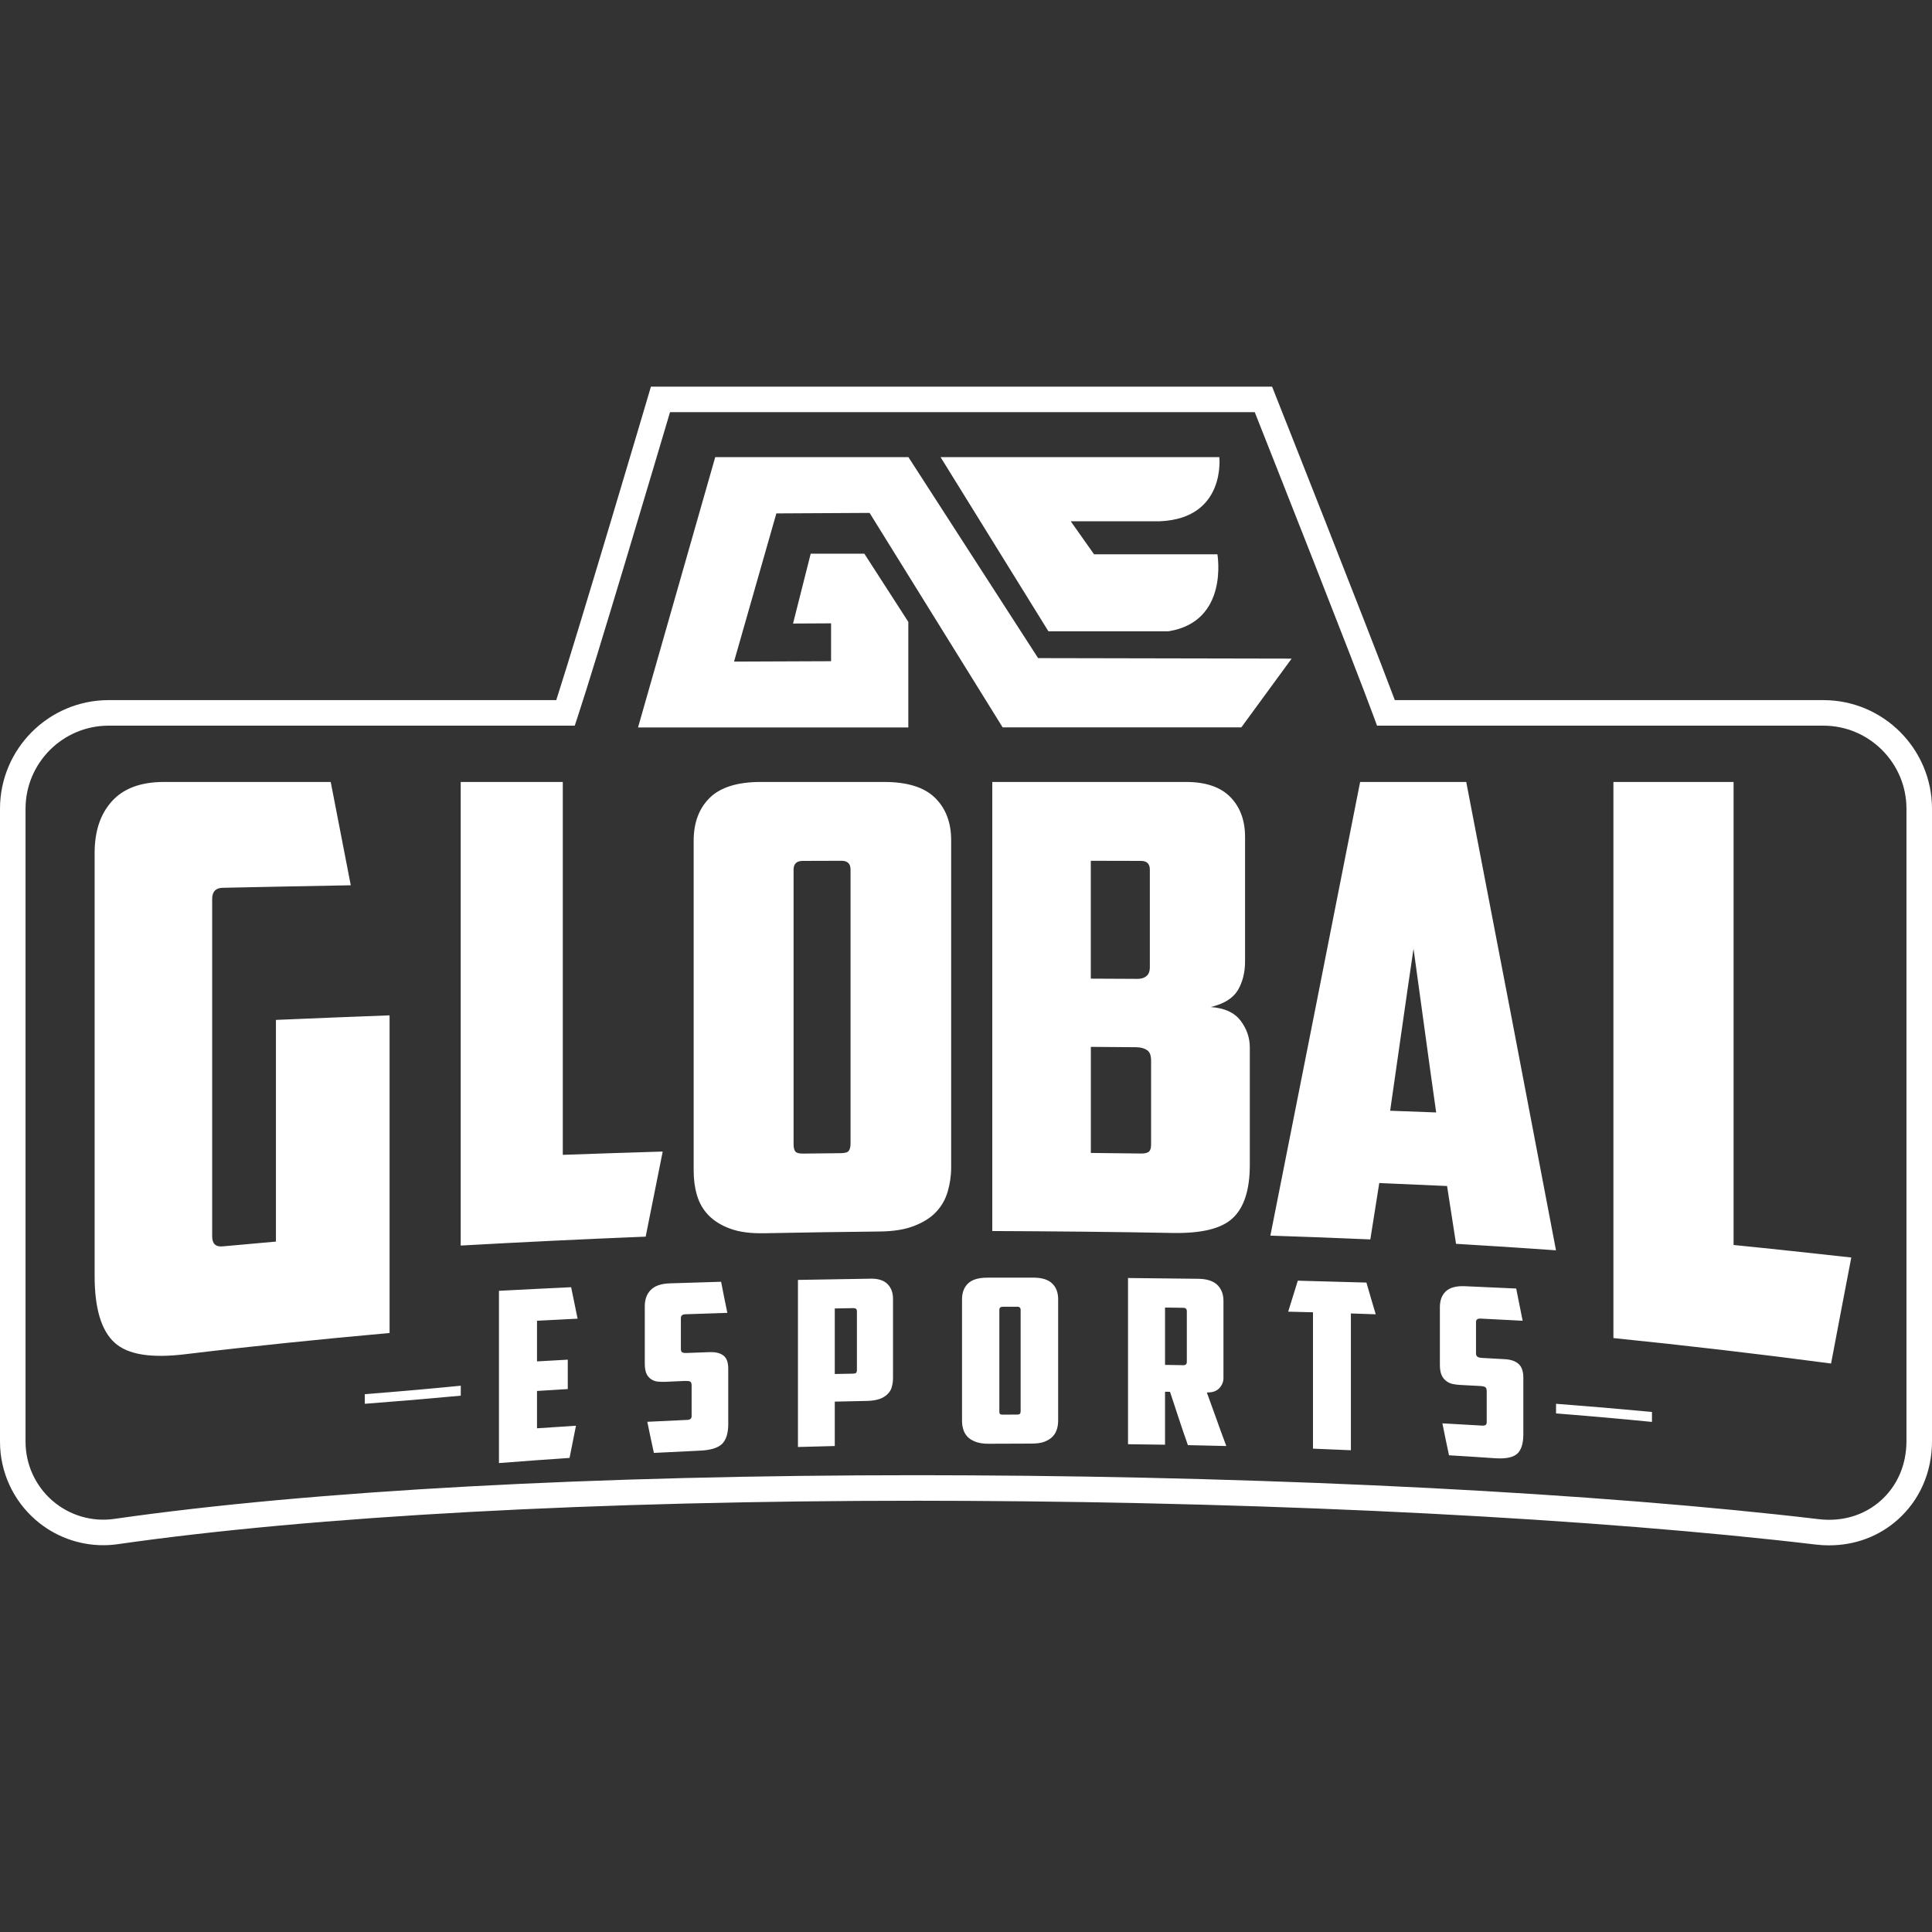<svg width="50" height="50" viewBox="0 0 50 50" fill="none" xmlns="http://www.w3.org/2000/svg">
<rect x="0" y="0" width="50" height="50" fill="#333333" stroke="none"/>
<g clip-path="url(#clip0_2923_20152)">
<path fill-rule="evenodd" clip-rule="evenodd" d="M2.449 22.073C2.449 21.517 2.594 21.071 2.895 20.738C3.194 20.405 3.645 20.237 4.24 20.237H8.559C8.732 21.131 8.905 22.022 9.078 22.911C7.973 22.93 6.868 22.953 5.763 22.976C5.582 22.98 5.491 23.076 5.491 23.265V31.998C5.491 32.187 5.581 32.273 5.763 32.256C6.223 32.213 6.682 32.172 7.141 32.132V26.395C8.119 26.354 9.1 26.313 10.082 26.277V34.498C8.323 34.656 6.563 34.834 4.804 35.046C3.926 35.153 3.316 35.065 2.968 34.75C2.621 34.437 2.449 33.858 2.449 33.025V22.073H2.449ZM11.924 20.237H14.565V29.887C15.424 29.857 16.288 29.828 17.151 29.802C17.002 30.537 16.856 31.269 16.71 32.004C15.115 32.069 13.519 32.145 11.923 32.235V20.237H11.924ZM20.77 22.28C20.616 22.281 20.538 22.356 20.538 22.507V29.617C20.538 29.702 20.554 29.762 20.584 29.801C20.613 29.838 20.68 29.856 20.784 29.855C21.107 29.85 21.434 29.849 21.761 29.844C21.866 29.843 21.935 29.824 21.966 29.784C21.994 29.747 22.012 29.684 22.012 29.599V22.503C22.012 22.353 21.934 22.277 21.78 22.277C21.443 22.278 21.107 22.279 20.77 22.28L20.77 22.28ZM24.616 30.21C24.616 30.434 24.584 30.644 24.525 30.843C24.466 31.042 24.367 31.216 24.225 31.367C24.085 31.517 23.893 31.635 23.657 31.727C23.42 31.82 23.125 31.867 22.77 31.871C21.775 31.882 20.784 31.896 19.793 31.916C19.438 31.924 19.142 31.887 18.906 31.801C18.67 31.716 18.482 31.6 18.338 31.452C18.196 31.307 18.097 31.133 18.038 30.933C17.979 30.735 17.952 30.525 17.952 30.298V21.76C17.952 21.294 18.088 20.925 18.365 20.65C18.642 20.376 19.084 20.237 19.688 20.237H22.88C23.48 20.237 23.921 20.374 24.198 20.647C24.476 20.92 24.616 21.285 24.616 21.746V30.21ZM28.23 22.277V25.327C28.631 25.329 29.031 25.331 29.435 25.333C29.531 25.334 29.608 25.311 29.667 25.264C29.727 25.216 29.758 25.138 29.758 25.031V22.507C29.758 22.356 29.681 22.28 29.526 22.28C29.094 22.279 28.662 22.277 28.23 22.277ZM29.79 27.446C29.79 27.316 29.758 27.226 29.685 27.177C29.613 27.128 29.522 27.104 29.404 27.102C29.013 27.099 28.622 27.096 28.231 27.093V29.838C28.663 29.843 29.095 29.847 29.526 29.853C29.631 29.855 29.703 29.836 29.74 29.799C29.776 29.763 29.79 29.702 29.79 29.617V27.446ZM32.222 24.877C32.222 25.167 32.159 25.419 32.036 25.625C31.909 25.836 31.677 25.979 31.335 26.062C31.69 26.088 31.945 26.204 32.104 26.412C32.263 26.619 32.345 26.852 32.345 27.109V30.148C32.345 30.796 32.195 31.256 31.899 31.529C31.604 31.802 31.085 31.923 30.34 31.909C28.785 31.879 27.23 31.866 25.68 31.859V20.237H30.694C31.203 20.237 31.585 20.367 31.84 20.626C32.094 20.884 32.222 21.231 32.222 21.66V24.877H32.222ZM35.695 30.617C35.618 31.104 35.541 31.591 35.464 32.076C34.6 32.039 33.736 32.005 32.877 31.978C33.263 30.032 33.65 28.081 34.036 26.13C34.423 24.172 34.809 22.206 35.2 20.237H37.946C38.332 22.236 38.719 24.244 39.105 26.259C39.492 28.28 39.878 30.315 40.269 32.358C39.405 32.296 38.541 32.241 37.682 32.19C37.605 31.694 37.528 31.193 37.45 30.694C36.864 30.667 36.278 30.641 35.696 30.617H35.695ZM35.977 28.746C36.373 28.76 36.768 28.775 37.168 28.79C37.068 28.082 36.968 27.376 36.873 26.67C36.777 25.964 36.677 25.258 36.582 24.553C36.477 25.253 36.377 25.953 36.277 26.653C36.177 27.351 36.077 28.049 35.977 28.746L35.977 28.746ZM41.755 20.237H44.865V32.22C45.879 32.321 46.892 32.432 47.911 32.544C47.734 33.462 47.561 34.376 47.388 35.288C45.51 35.039 43.633 34.82 41.755 34.629V20.237V20.237Z" fill="white"/>
<path d="M24.468 11.831H31.556C31.556 11.831 31.732 13.415 30.023 13.49H27.71L28.314 14.345H31.506C31.506 14.345 31.814 16.086 30.243 16.337H27.132L24.342 11.831H24.468Z" fill="white"/>
<path d="M22.505 13.274L20.092 13.287L18.997 17.122L21.508 17.112V16.132L20.524 16.137L20.981 14.329H22.369L23.507 16.094V18.826H16.512L18.51 11.831H23.51L26.866 17.032L33.427 17.045L32.126 18.824H25.948L22.505 13.274Z" fill="white"/>
<path fill-rule="evenodd" clip-rule="evenodd" d="M12.913 33.406C13.533 33.373 14.157 33.343 14.781 33.313C14.837 33.585 14.893 33.856 14.948 34.127C14.597 34.145 14.245 34.164 13.898 34.181V35.233C14.162 35.218 14.425 35.203 14.694 35.188V35.949C14.425 35.966 14.162 35.982 13.898 35.998V36.964C14.231 36.943 14.569 36.92 14.906 36.898C14.851 37.176 14.795 37.453 14.74 37.731C14.13 37.773 13.519 37.816 12.913 37.864V33.406H12.913ZM16.923 37.602C16.863 37.333 16.807 37.065 16.752 36.796C17.094 36.779 17.436 36.764 17.783 36.747C17.862 36.744 17.899 36.712 17.899 36.651V35.858C17.899 35.798 17.885 35.763 17.857 35.752C17.829 35.741 17.783 35.737 17.718 35.739C17.552 35.747 17.385 35.754 17.224 35.761C17.15 35.764 17.085 35.762 17.02 35.755C16.955 35.748 16.9 35.727 16.849 35.692C16.798 35.658 16.757 35.61 16.729 35.547C16.701 35.484 16.687 35.397 16.687 35.289V33.804C16.687 33.63 16.737 33.49 16.84 33.385C16.945 33.277 17.108 33.221 17.335 33.213C17.774 33.199 18.218 33.184 18.662 33.172C18.713 33.441 18.769 33.709 18.824 33.977C18.459 33.989 18.098 34 17.737 34.013C17.659 34.015 17.621 34.049 17.621 34.113V34.907C17.621 34.951 17.63 34.983 17.654 34.997C17.681 35.013 17.718 35.017 17.765 35.015C17.964 35.007 18.163 35 18.366 34.993C18.523 34.988 18.639 35.018 18.722 35.081C18.805 35.144 18.847 35.257 18.847 35.422V36.854C18.847 37.093 18.792 37.267 18.685 37.37C18.575 37.475 18.384 37.531 18.112 37.543C17.714 37.561 17.316 37.581 16.923 37.601L16.923 37.602ZM21.604 33.863V35.559C21.761 35.556 21.918 35.553 22.08 35.55C22.122 35.548 22.149 35.541 22.159 35.527C22.168 35.513 22.177 35.49 22.177 35.459V33.936C22.177 33.88 22.145 33.853 22.089 33.854C21.927 33.857 21.765 33.86 21.604 33.863V33.863ZM22.538 33.092C22.727 33.089 22.872 33.135 22.968 33.23C23.061 33.323 23.111 33.45 23.111 33.608V35.67C23.111 35.752 23.097 35.829 23.079 35.898C23.061 35.968 23.022 36.028 22.968 36.081C22.916 36.132 22.848 36.175 22.76 36.206C22.672 36.237 22.561 36.253 22.427 36.256C22.149 36.261 21.876 36.268 21.604 36.274V37.423C21.285 37.43 20.965 37.439 20.651 37.448V33.124C21.28 33.112 21.909 33.101 22.538 33.092L22.538 33.092ZM25.947 33.819C25.891 33.819 25.863 33.847 25.863 33.902V36.522C25.863 36.553 25.866 36.578 25.877 36.591C25.89 36.605 25.914 36.611 25.956 36.611C26.076 36.61 26.196 36.61 26.321 36.609C26.358 36.609 26.384 36.602 26.395 36.589C26.408 36.574 26.414 36.552 26.414 36.521V33.901C26.414 33.846 26.386 33.817 26.326 33.818C26.196 33.818 26.071 33.818 25.946 33.819L25.947 33.819ZM27.385 36.753C27.385 36.836 27.376 36.913 27.353 36.987C27.33 37.059 27.294 37.125 27.242 37.179C27.187 37.235 27.117 37.278 27.029 37.312C26.941 37.345 26.83 37.36 26.696 37.36C26.326 37.361 25.956 37.363 25.586 37.364C25.452 37.364 25.341 37.348 25.253 37.315C25.165 37.282 25.094 37.24 25.04 37.184C24.988 37.13 24.952 37.066 24.929 36.992C24.906 36.919 24.897 36.842 24.897 36.759V33.627C24.897 33.457 24.946 33.321 25.049 33.22C25.154 33.117 25.318 33.067 25.544 33.066C25.942 33.065 26.34 33.064 26.737 33.065C26.964 33.065 27.127 33.115 27.232 33.218C27.335 33.318 27.385 33.454 27.385 33.624V36.753V36.753ZM30.151 33.839V35.323C30.308 35.325 30.465 35.329 30.622 35.331C30.687 35.332 30.715 35.302 30.715 35.243V33.936C30.715 33.876 30.687 33.846 30.622 33.846C30.465 33.844 30.308 33.841 30.151 33.839ZM31.663 35.666C31.663 35.761 31.627 35.848 31.557 35.925C31.484 36.004 31.377 36.04 31.233 36.037C31.316 36.268 31.4 36.499 31.483 36.729C31.566 36.961 31.649 37.192 31.737 37.423C31.404 37.414 31.071 37.406 30.743 37.4C30.664 37.17 30.581 36.94 30.507 36.71C30.433 36.48 30.354 36.25 30.28 36.02C30.234 36.02 30.192 36.019 30.151 36.018V37.389C29.832 37.384 29.512 37.379 29.193 37.376V33.075C29.799 33.081 30.405 33.087 31.016 33.095C31.238 33.098 31.403 33.154 31.506 33.255C31.611 33.359 31.663 33.495 31.663 33.666V35.666H31.663ZM35.363 33.193C35.442 33.467 35.521 33.74 35.604 34.014C35.386 34.006 35.174 33.999 34.961 33.992V37.532C34.633 37.518 34.304 37.505 33.98 37.491V33.962C33.763 33.957 33.55 33.951 33.338 33.946C33.421 33.679 33.504 33.412 33.587 33.144C34.179 33.16 34.771 33.176 35.363 33.193L35.363 33.193ZM37.5 37.663C37.44 37.387 37.385 37.112 37.329 36.836C37.671 36.856 38.018 36.874 38.365 36.895C38.439 36.899 38.476 36.872 38.476 36.811V36.008C38.476 35.947 38.462 35.911 38.434 35.896C38.411 35.883 38.365 35.872 38.296 35.869C38.129 35.86 37.963 35.851 37.801 35.843C37.727 35.839 37.662 35.831 37.597 35.818C37.533 35.804 37.477 35.778 37.426 35.739C37.376 35.7 37.334 35.648 37.306 35.581C37.278 35.515 37.264 35.428 37.264 35.319V33.83C37.264 33.657 37.313 33.519 37.417 33.421C37.522 33.322 37.685 33.277 37.912 33.287C38.351 33.305 38.795 33.326 39.239 33.347C39.295 33.625 39.35 33.903 39.406 34.181C39.04 34.162 38.68 34.143 38.319 34.125C38.236 34.121 38.199 34.152 38.199 34.216V35.019C38.199 35.063 38.208 35.093 38.236 35.112C38.259 35.128 38.296 35.139 38.342 35.142C38.541 35.154 38.744 35.164 38.948 35.176C39.1 35.184 39.22 35.226 39.299 35.297C39.381 35.37 39.424 35.488 39.424 35.655V37.117C39.424 37.362 39.369 37.532 39.262 37.626C39.152 37.721 38.962 37.757 38.689 37.739C38.291 37.711 37.893 37.686 37.5 37.663L37.5 37.663ZM9.441 36.33C9.441 36.247 9.441 36.164 9.441 36.081C10.269 36.017 11.097 35.944 11.925 35.862V36.12C11.097 36.198 10.269 36.268 9.441 36.33V36.33ZM40.27 36.33C41.097 36.393 41.925 36.463 42.753 36.541V36.799C41.925 36.717 41.097 36.644 40.27 36.579V36.33V36.33Z" fill="white"/>
<path d="M47.341 39.994C47.225 39.994 47.109 39.987 46.991 39.973C44.204 39.642 40.729 39.364 36.941 39.169C33.164 38.975 29.056 38.862 25.06 38.843C24.624 38.84 24.189 38.839 23.758 38.839C15.438 38.839 8.124 39.235 3.05 39.963C2.924 39.981 2.797 39.99 2.671 39.99C2.034 39.99 1.413 39.761 0.925 39.338C0.337 38.828 0 38.09 0 37.312V20.931C0 19.381 1.261 18.119 2.811 18.119H14.396C14.988 16.282 16.758 10.306 16.776 10.243L16.846 10.007H32.922L33.004 10.215C33.029 10.278 35.403 16.266 36.098 18.119H47.189C48.739 18.119 50 19.381 50 20.931V37.295C50 38.099 49.684 38.822 49.111 39.331C48.624 39.764 48.005 39.993 47.341 39.993L47.341 39.994ZM23.759 38.178C24.191 38.178 24.626 38.179 25.063 38.182C29.069 38.201 33.188 38.315 36.975 38.509C40.777 38.705 44.268 38.984 47.069 39.316C47.674 39.388 48.244 39.218 48.672 38.837C49.102 38.455 49.339 37.907 49.339 37.295V20.931C49.339 19.745 48.374 18.78 47.189 18.78H35.637L35.558 18.564C35.053 17.187 32.921 11.799 32.473 10.667H17.34C16.986 11.861 15.398 17.206 14.949 18.554L14.874 18.78H2.811C1.625 18.78 0.661 19.745 0.661 20.931V37.312C0.661 37.898 0.915 38.454 1.357 38.838C1.798 39.22 2.38 39.391 2.956 39.309C8.06 38.576 15.409 38.178 23.759 38.178Z" fill="white"/>
</g>
<defs>
<clipPath id="clip0_2923_20152">
<rect width="50" height="29.987" fill="white" transform="translate(0 10.007)"/>
</clipPath>
</defs>
</svg>
